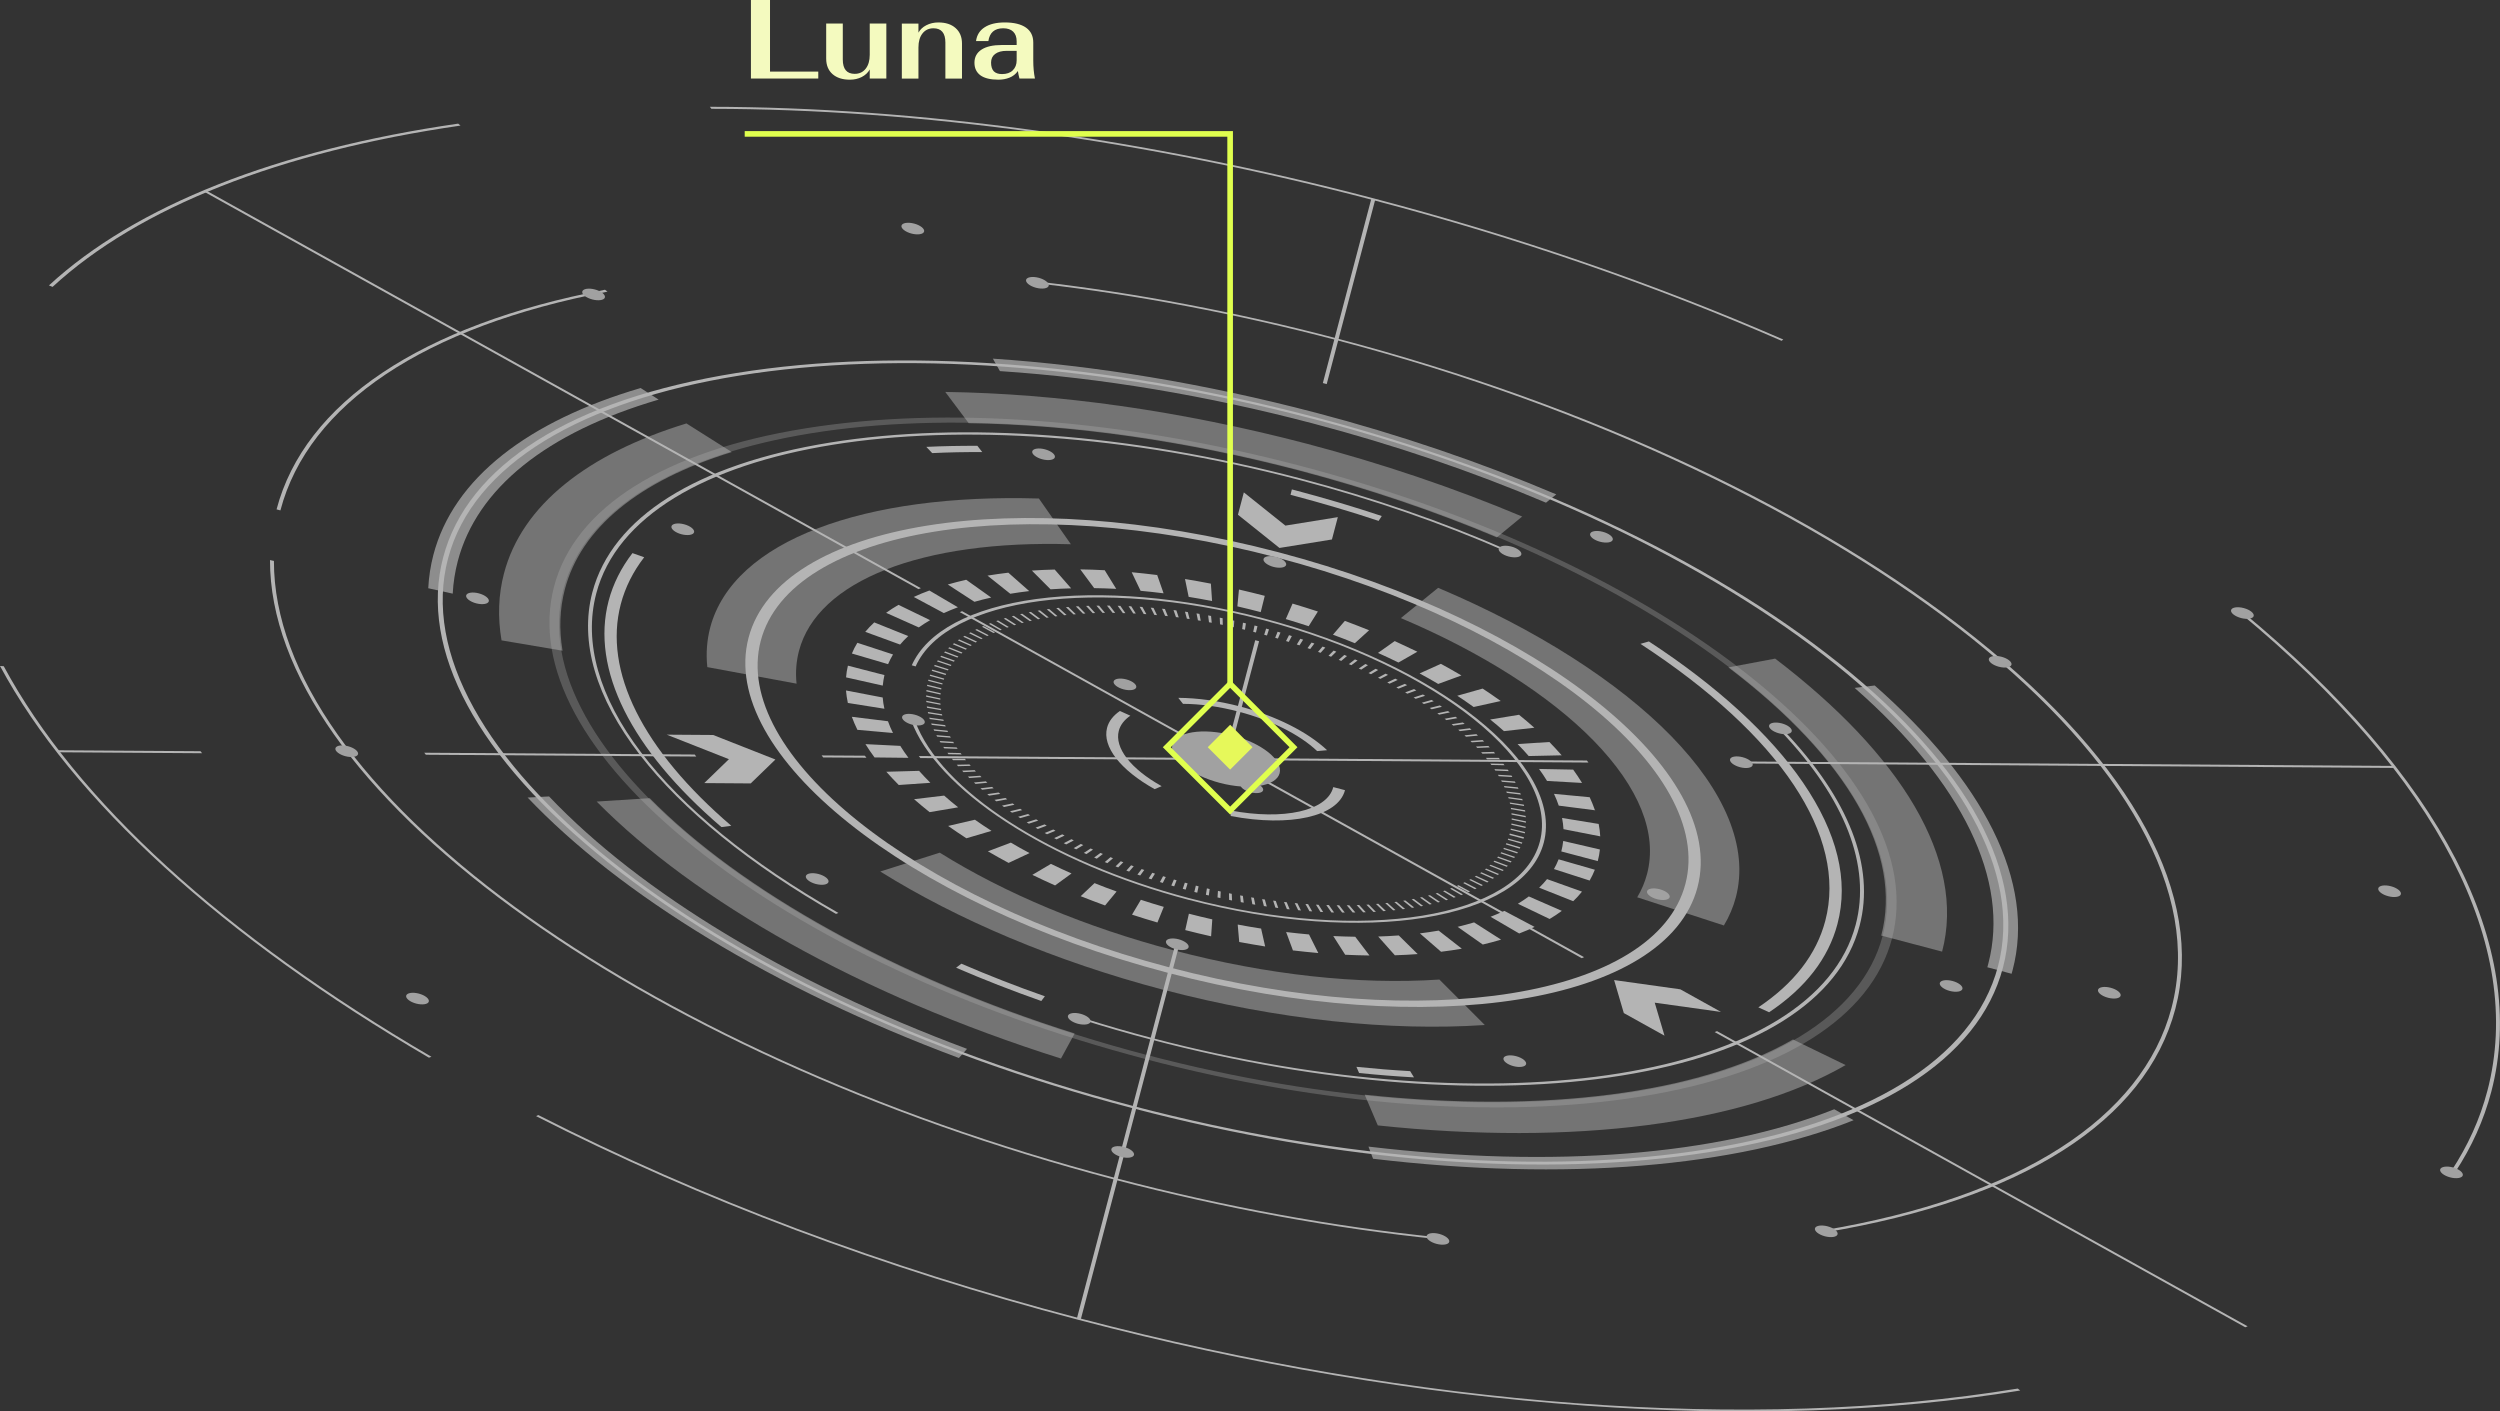<?xml version="1.0" encoding="UTF-8"?>
<svg xmlns="http://www.w3.org/2000/svg" viewBox="0 0 445.48 251.51">
  <rect x="0" y="0" width="445.48" height="251.51" fill="#333333" stroke="none"/>
  <g style="isolation: isolate;">
    <g id="Layer_1" data-name="Layer 1">
      <g style="opacity: .7;">
        <g style="opacity: .9;">
          <path d="M126.77,19.39l-.28-.36c36.95.04,77.84,5.68,118.26,16.31,25.55,6.72,50.11,15.19,73.02,25.16l-.31.23c-22.83-9.95-47.33-18.39-72.8-25.08-40.29-10.6-81.06-16.22-117.9-16.26Z" style="fill: #fff;"/>
          <path d="M9.37,51.12l-.65-.26c15.4-14.19,40.61-24.16,72.92-28.83l.42.35c-32.21,4.66-57.34,14.59-72.69,28.74Z" style="fill: #fff;"/>
          <path d="M76.45,188.48c-18.26-10.66-34.1-22.06-47.09-33.9-13.07-11.91-22.95-23.99-29.36-35.91l.67.05c12.89,23.95,39.25,48.01,76.21,69.59l-.44.16h0Z" style="fill: #fff;"/>
          <path d="M192.18,235.19c-34.87-9.17-67.39-21.39-96.65-36.3l.38-.2c29.17,14.87,61.59,27.05,96.35,36.19,60.4,15.89,119.81,20.34,167.29,12.55l.44.35c-23.15,3.8-49.24,4.71-77.54,2.69-29.29-2.09-59.66-7.23-90.27-15.28Z" style="fill: #fff;"/>
          <path d="M437.48,208.89l-.68-.23c2.95-4.47,5.12-9.27,6.43-14.28,6.78-25.79-8.9-56.06-44.15-85.22l.56-.08c35.36,29.26,51.08,59.61,44.28,85.49-1.32,5.02-3.49,9.84-6.45,14.32h0Z" style="fill: #fff;"/>
          <path d="M325.34,219.58l-.44-.35c34.83-5.85,56.87-19.93,62.05-39.65,10.83-41.17-55.94-94.55-148.86-118.99-17.66-4.65-35.37-8.02-52.64-10.02l-.14-.35c17.34,2.01,35.12,5.4,52.85,10.07,45.23,11.9,85.67,30.87,113.89,53.42,28.21,22.55,40.85,46.01,35.58,66.06-5.27,20.04-27.34,33.94-62.31,39.81h0Z" style="fill: #fff;"/>
          <path d="M198.74,210.24c-85.93-22.6-150.69-70.08-150.63-110.44l.7.15c-.06,40.19,64.43,87.48,150.01,109.98,19.27,5.07,38.55,8.61,57.28,10.53l.16.35c-18.81-1.93-38.16-5.48-57.52-10.57h0Z" style="fill: #fff;"/>
          <path d="M49.97,90.95l-.69-.18c5-18.99,25.78-32.89,58.52-39.14l.45.34c-32.61,6.22-53.31,20.06-58.28,38.97h0Z" style="fill: #fff;"/>
          <path d="M205.3,185.3c-4.28-1.12-8.55-2.36-12.72-3.68l.16-.29c4.14,1.31,8.39,2.55,12.64,3.66,61.88,16.27,118.08,7.21,125.29-20.22,2.76-10.48-1.86-22.41-13.36-34.5l.61-.03c11.57,12.16,16.22,24.17,13.45,34.71-3.52,13.38-18.56,22.86-42.36,26.7-23.8,3.84-53.52,1.58-83.71-6.36h0Z" style="fill: #fff;"/>
          <path d="M148.97,162.85c-15.23-8.68-27.31-18.47-34.94-28.33-7.86-10.15-10.79-20.16-8.48-28.96,3.52-13.38,18.56-22.86,42.36-26.7,23.8-3.84,53.52-1.58,83.71,6.36,13,3.42,25.49,7.74,37.11,12.84l-.31.23c-11.55-5.07-23.96-9.36-36.88-12.76-61.88-16.27-118.08-7.21-125.29,20.22-4.63,17.61,11.5,38.89,43.15,56.93l-.43.17h0Z" style="fill: #fff;"/>
          <path d="M211.86,160.36c-12.37-3.25-23.66-8.08-32.65-13.94-8.69-5.67-14.67-12.07-16.83-18.01l.69.08c4.49,12.37,24.13,25.05,48.87,31.56,30.84,8.11,58.86,3.59,62.45-10.08,3.59-13.67-18.57-31.39-49.41-39.5-29.16-7.67-56.32-4.03-61.82,8.28l-.69-.2c2.7-6.04,10.57-10.23,22.17-11.81,11.66-1.58,26.01-.37,40.42,3.42,31.22,8.21,53.67,26.15,50.03,39.99-3.64,13.84-32.01,18.42-63.23,10.2h0Z" style="fill: #fff;"/>
          <path d="M210.11,168.46l-.69-.18-17.53,66.67.69.18,17.53-66.67Z" style="fill: #fff;"/>
          <path d="M305.96,183.74l-.42.17,94.55,52.6.42-.17-94.55-52.6Z" style="fill: #fff;"/>
          <path d="M218.67,135.18l-.42.18,63.6,35.38.42-.18-63.6-35.38Z" style="fill: #fff;"/>
          <path d="M426.41,136.48l-115.6-.79.28.36,115.6.79-.28-.36Z" style="fill: #fff;"/>
          <path d="M282.77,135.52l-64.45-.44.28.36,64.45.44-.28-.36Z" style="fill: #fff;"/>
          <path d="M245.05,35.59l-.69-.18-8.64,32.85.69.18,8.64-32.85Z" style="fill: #fff;"/>
          <path d="M224.36,114.26l-.69-.18-5.55,21.09.69.18,5.55-21.09Z" style="fill: #fff;"/>
          <path d="M36.84,34.01l-.42.18,127.25,70.79.42-.17L36.84,34.01Z" style="fill: #fff;"/>
          <path d="M171.45,108.9l-.42.18,47.22,26.27.42-.17-47.23-26.27Z" style="fill: #fff;"/>
          <path d="M35.73,133.86l-25.47-.17.28.36,25.47.17-.28-.36Z" style="fill: #fff;"/>
          <path d="M123.79,134.45l-48.19-.32.28.36,48.19.32-.28-.36Z" style="fill: #fff;"/>
          <path d="M154.11,134.66l-7.7-.05.28.36,7.7.05-.28-.36Z" style="fill: #fff;"/>
          <path d="M218.32,135.08l-54.6-.36.28.36,54.6.36-.28-.36Z" style="fill: #fff;"/>
          <g style="mix-blend-mode: overlay;">
            <path d="M211.2,165.73h0s.65-2.91.65-2.91h.02c1.38.36,2.77.69,4.13,1h.02s0,.01,0,.01l-.21,3.01h-.02c-1.51-.34-3.05-.71-4.57-1.1h-.02ZM206.25,164.38h-.02c-1.5-.44-3-.9-4.49-1.39h-.02s0-.01,0-.01l1.57-2.64h.02c1.33.44,2.69.86,4.05,1.25h.02s-1.13,2.78-1.13,2.78ZM220.82,167.87l-.27-3.12h.02c1.36.26,2.75.5,4.13.71h.02s0,.01,0,.01l.72,3.18h-.02c-1.51-.24-3.05-.51-4.57-.79h-.02s0,0,0,0ZM196.91,161.34h-.02c-1.45-.53-2.91-1.09-4.31-1.64h-.02s2.47-2.33,2.47-2.33h.02c1.26.51,2.57,1.01,3.89,1.48h.02s0,.02,0,.02l-2.04,2.47h0ZM230.41,169.41l-1.23-3.32.02-.06.02.06c1.34.16,2.7.3,4.02.42h.02s0,.01,0,.01l1.65,3.3h-.02c-1.48-.13-2.98-.28-4.47-.46v.06s-.02,0-.02,0ZM188.01,157.77h-.02c-1.36-.61-2.72-1.23-4.02-1.87h-.02s.01-.01.01-.01l3.3-1.95h.02c1.2.59,2.42,1.15,3.63,1.69h.02s0,.02,0,.02l-2.91,2.12h0ZM239.71,170.14l-2.13-3.34h.02c1.29.06,2.59.1,3.87.12h.02s0,0,0,0l2.54,3.34h-.02c-1.42-.02-2.86-.06-4.29-.13h-.02ZM179.73,153.76h-.01c-1.25-.67-2.49-1.36-3.68-2.06h-.01s.02-.01.02-.01l4.07-1.54h.01c1.07.64,2.19,1.26,3.32,1.86h.01s-3.73,1.75-3.73,1.75h0ZM248.57,170.23h-.01s-2.98-3.35-2.98-3.35h.02c1.21-.04,2.43-.1,3.62-.19h.02s.01,0,.01,0l3.37,3.32h-.02c-1.32.1-2.66.17-4.01.21h-.02s0,0,0,0ZM172.22,149.38h-.01c-1.11-.73-2.21-1.46-3.26-2.2h-.01s4.77-1.11,4.77-1.11h.06s-.02.02-.02.02c.94.66,1.92,1.32,2.92,1.96h.01s-.02.01-.02.01l-4.44,1.31ZM256.8,169.61l-3.79-3.29h.02c1.12-.14,2.22-.3,3.3-.49h.02s.01,0,.01,0l4.13,3.22h-.02c-1.18.21-2.41.39-3.65.54h-.02s0,0,0,0ZM165.66,144.72h-.01c-.95-.76-1.87-1.52-2.75-2.29h-.02s0-.02,0-.02h.01s5.34-.64,5.34-.64h.01c.78.7,1.62,1.39,2.49,2.08h.01s-.02.01-.02.01l-5.08.86ZM264.23,168.31h-.01s-4.49-3.16-4.49-3.16h.02c.99-.24,1.97-.5,2.9-.78h.02s.01,0,.01,0l4.81,3.07h-.02c-1.03.31-2.11.6-3.22.86h-.02s0,0,0,0ZM160.16,139.88h-.01c-.78-.79-1.52-1.57-2.21-2.35h-.01s.02-.01.02-.01l5.81-.16.09.02h-.06c.62.7,1.29,1.4,1.99,2.1h.01s-.02.01-.02.01l-5.61.39h0ZM270.73,166.34h-.02s-5.11-2.98-5.11-2.98h.01c.85-.33,1.67-.68,2.44-1.04h.01s.02,0,.02,0l5.38,2.85h-.01c-.87.41-1.78.81-2.72,1.16h-.01s0,.01,0,.01ZM155.83,134.96h0c-.59-.79-1.13-1.58-1.61-2.36h0s.02,0,.02,0l6.18.31h0c.44.71.93,1.42,1.46,2.13h0s-6.04-.07-6.04-.07ZM276.13,163.75h-.01s-5.65-2.71-5.65-2.71h.01c.68-.42,1.34-.85,1.94-1.3h.01s5.88,2.57,5.88,2.57h-.01c-.68.51-1.4.99-2.16,1.44h-.01ZM152.78,130.05h0c-.38-.78-.71-1.55-.99-2.32h0s.02,0,.02,0l6.42.79h0c.25.7.54,1.4.89,2.09h0s-.02,0-.02,0l-6.32-.56h0ZM280.34,160.58h-.02s-6.06-2.4-6.06-2.4h.01c.51-.5.99-1.01,1.4-1.53h0s6.23,2.23,6.23,2.23h0c-.47.59-.99,1.16-1.56,1.7h0s0,0,0,0ZM151.08,125.26h0c-.16-.74-.27-1.49-.33-2.22h0s.02,0,.02,0l6.52,1.25h0c.05.66.15,1.33.3,2h0s-.02,0-.02,0l-6.49-1.03h0ZM283.24,156.9l-6.34-2.04h0c.32-.56.6-1.14.83-1.73h0s.03,0,.03,0l6.43,1.85h0c-.26.65-.56,1.29-.92,1.91l.07.03-.1-.03ZM150.76,120.7h0c.06-.71.16-1.4.33-2.08h0s.02,0,.02,0l6.51,1.68h-.02c-.14.62-.24,1.25-.3,1.87h0s-6.54-1.47-6.54-1.47ZM284.71,153.44l-6.5-1.72c.16-.61.27-1.23.34-1.86h0s.02,0,.02,0l6.52,1.51h0c-.07.7-.2,1.39-.38,2.06h0s0,.01,0,.01ZM158.24,118.34h-.02s-6.42-1.89-6.42-1.89h0c.27-.65.59-1.29.97-1.9h0s.03,0,.03,0l6.33,2.07h0c-.34.56-.63,1.14-.88,1.72h0s0,.01,0,.01ZM278.6,147.75h0c-.04-.66-.12-1.33-.25-1.99h0s.02,0,.02,0l6.5,1.06h0c.15.74.24,1.48.28,2.21h0s-.01,0-.01,0l-6.53-1.28h0ZM160.39,114.85h-.02s-6.19-2.26-6.19-2.26h0c.48-.58,1.02-1.14,1.6-1.68h.01s6.05,2.43,6.05,2.43h0c-.53.49-1.01,1-1.45,1.52h0s0,0,0,0ZM277.77,143.54h-.02c-.23-.69-.52-1.39-.84-2.08h0s.02,0,.02,0l6.34.6h0c.36.78.67,1.55.93,2.3l.14.04-6.56-.84h0ZM163.73,111.8h-.01s-5.83-2.6-5.83-2.6h.01c.68-.49,1.41-.97,2.2-1.42h.01s5.63,2.73,5.63,2.73h-.01c-.7.4-1.36.84-1.99,1.28h-.01s0,0,0,0ZM275.67,139.16h0c-.42-.71-.9-1.42-1.42-2.13h0s.02-.01.02-.01l6.06.12h0c.57.79,1.1,1.58,1.57,2.36h0s-.02.01-.02.01l-6.2-.35h0ZM168.18,109.24h-.01s-5.35-2.87-5.35-2.87h.01c.87-.41,1.8-.79,2.76-1.14h.02s.01,0,.01,0l5.07,2.98c-.87.32-1.7.67-2.49,1.03h-.01s0,0,0,0ZM272.41,134.71h-.02c-.61-.71-1.26-1.42-1.96-2.12h-.01s.02-.01.02-.01l5.64-.36h.01c.76.78,1.49,1.57,2.17,2.35l.06.02h-.06s-5.84.13-5.84.13ZM173.65,107.24h-.01s-4.76-3.09-4.76-3.09h.02c1.04-.3,2.14-.58,3.25-.84h.02s0,0,0,0l4.47,3.18h-.05c-1,.21-1.99.47-2.93.74h-.02s0,0,0,0ZM268.01,130.29h-.01c-.78-.7-1.6-1.4-2.46-2.08h-.01s5.14-.84,5.14-.84h.01c.94.76,1.86,1.53,2.72,2.3h.01s-.02.01-.02.01l-5.38.6h0ZM180.04,105.81h-.01s-4.07-3.24-4.07-3.24h.02c1.19-.2,2.43-.37,3.67-.52h.02s.01,0,.01,0l3.72,3.28h-.02c-1.13.13-2.25.29-3.33.47h-.02s0,0,0,0ZM262.6,125.98h-.01c-.94-.68-1.92-1.35-2.91-2h-.01s.02-.01.02-.01l4.5-1.27h.01c1.1.73,2.19,1.47,3.21,2.21h.01s-.02.01-.02.01l-4.8,1.06ZM187.19,105l-3.32-3.33h.02c1.32-.09,2.68-.15,4.03-.18h.02s2.93,3.35,2.93,3.35h-.02c-1.23.03-2.46.09-3.64.17h-.02s0,0,0,0ZM256.28,121.87h-.01c-1.07-.64-2.18-1.27-3.29-1.86h-.02s.02-.02.02-.02l3.77-1.7h.01c1.24.68,2.47,1.37,3.64,2.06h.02s0,.01,0,.01l-4.14,1.51h-.01ZM194.98,104.81l-2.48-3.35h.02c1.41.02,2.86.07,4.31.15h.02s0,0,0,0l2.05,3.32h-.02c-1.29-.07-2.59-.11-3.88-.13h-.02s0,0,0,0ZM249.19,118.05l-.07-.02h.02c-1.17-.57-2.37-1.14-3.58-1.68h-.02s2.98-2.11,2.98-2.11h.02c1.36.62,2.7,1.25,4,1.88h.03s-.02.02-.02.02l-3.35,1.91h0ZM203.24,105.27l-1.58-3.3h.02c1.46.14,2.97.3,4.48.49l.02-.06,1.16,3.32h-.02c-1.35-.17-2.72-.32-4.05-.44h-.02ZM241.44,114.61h-.02c-1.26-.52-2.56-1.02-3.87-1.5h-.02s0-.02,0-.02l2.11-2.45h.02c1.45.54,2.89,1.1,4.29,1.66h.02s-2.53,2.3-2.53,2.3h0ZM211.81,106.36l-.65-3.18h.02c1.51.25,3.05.52,4.57.82h.02s0,.01,0,.01l.21,3.09h-.02c-1.36-.27-2.75-.52-4.13-.74h-.02s0,0,0,0ZM233.13,111.59l.02-.02c-1.32-.43-2.67-.85-4.01-1.25h-.02s0-.01,0-.01l1.2-2.75h.02c1.5.45,3.01.92,4.48,1.4h.02s-1.65,2.63-1.65,2.63h-.08s0,0,0,0ZM220.49,108.05h0s.28-3,.28-3h.02c1.51.35,3.05.73,4.57,1.12h.01s-.72,2.9-.72,2.9h-.02c-1.36-.36-2.75-.7-4.13-1.02h-.02s0,0,0,0Z" style="fill: #fff;"/>
          </g>
          <path d="M208.08,173.34c-46.62-12.26-80.13-39.05-74.69-59.71,5.43-20.66,47.79-27.49,94.4-15.23,46.62,12.26,80.13,39.05,74.69,59.71-5.43,20.66-47.79,27.49-94.4,15.23ZM227.54,99.35c-45.43-11.95-86.69-5.29-91.98,14.84s27.35,46.23,72.78,58.18c45.43,11.95,86.69,5.29,91.98-14.84,5.29-20.13-27.35-46.23-72.78-58.18Z" style="fill: #fff;"/>
          <path d="M207.3,176.37h-.03c-9.51-2.51-18.72-5.63-27.38-9.27-8.38-3.52-16.12-7.49-23.01-11.79h-.01s.01-.02.01-.02l10.58-3.35h0c11.68,7.29,26.09,13.3,41.66,17.4,16.6,4.37,32.97,6.17,47.35,5.21h.02s8.09,8.1,8.09,8.1h-.02c-8.44.57-17.56.33-27.12-.69-9.88-1.06-20.02-2.94-30.13-5.6h-.01ZM126.04,118.89h0c-.26-2.43-.08-4.81.51-7.06,1.01-3.82,3.21-7.29,6.53-10.31,3.23-2.92,7.49-5.41,12.68-7.39,10.29-3.93,23.9-5.76,39.35-5.3h.02s0,.01,0,.01l5.69,8.14h-.02c-26.59-.78-45.14,6.5-48.43,19.01-.49,1.87-.64,3.83-.43,5.83h0s-.02,0-.02,0l-15.9-2.95h0ZM307.2,164.91h-.02s-15.44-5.02-15.44-5.02h0c.79-1.32,1.37-2.71,1.75-4.15,1.9-7.21-1.4-15.43-9.51-23.75-7.85-8.05-20.04-15.8-34.33-21.84h-.02s0-.02,0-.02l6.63-5.38h.02c8.73,3.7,16.75,7.86,23.84,12.39,7,4.47,12.95,9.19,17.68,14.03,4.78,4.9,8.21,9.82,10.18,14.62,2.04,4.96,2.49,9.71,1.33,14.11-.46,1.74-1.17,3.42-2.12,5h0s0,.01,0,.01Z" style="fill: #fff; isolation: isolate; opacity: .5;"/>
          <g style="mix-blend-mode: overlay;">
            <path d="M185.55,178.37c-5.18-1.82-10.29-3.82-15.18-5.93l.94-.72c4.79,2.07,9.8,4.03,14.88,5.81l-.64.84ZM242.18,191.2l-.48-1.1c3.22.33,6.44.59,9.58.77l.68,1.11c-3.2-.18-6.49-.44-9.78-.78ZM128.54,147.37c-16.15-13.83-23.28-28.14-20.09-40.3.8-3.03,2.23-5.89,4.25-8.51l2.09.74c-1.99,2.57-3.39,5.38-4.17,8.35-3.13,11.92,3.86,25.94,19.69,39.5l-1.77.23h0ZM315.25,180.38l-1.93-.88c6.34-4.24,10.35-9.42,11.93-15.41,3.97-15.11-8.03-33.1-32.94-49.36l1.51-.43c12.14,7.93,21.64,16.63,27.47,25.16,6.11,8.95,8.18,17.42,6.13,25.19-1.61,6.11-5.7,11.4-12.17,15.72ZM166.11,80.74l-1.05-1.11c2.96-.14,6.02-.2,9.1-.19l.87,1.12c-3.02-.02-6.03.04-8.92.18ZM245.66,92.82c-4.96-1.65-10.07-3.16-15.21-4.52l-.49-.13.24-.96.5.13c5.24,1.38,10.46,2.93,15.52,4.61l-.56.87Z" style="fill: #fff;"/>
          </g>
          <path d="M204.04,188.69c-31.84-8.38-60.33-21.74-80.22-37.64-19.89-15.9-28.8-32.43-25.09-46.54,3.71-14.11,19.6-24.12,44.74-28.17,25.14-4.06,56.52-1.68,88.36,6.7s60.33,21.74,80.22,37.65c19.89,15.9,28.8,32.43,25.09,46.54-3.71,14.11-19.6,24.12-44.74,28.17-25.14,4.06-56.52,1.68-88.36-6.7ZM231.64,83.78c-64.81-17.05-123.68-7.55-131.23,21.18-7.55,28.72,39.03,65.96,103.83,83,64.81,17.05,123.68,7.55,131.23-21.18,7.55-28.72-39.03-65.96-103.83-83Z" style="fill: #fff; isolation: isolate; opacity: .3;"/>
          <path d="M189.06,188.62h-.02c-8.8-2.78-17.4-5.95-25.55-9.42-7.97-3.4-15.6-7.12-22.66-11.06-6.97-3.88-13.43-8.01-19.23-12.26-5.78-4.24-10.91-8.63-15.27-13.04h-.01s.02-.01.02-.01l9.42-.6h.01c16.41,16.65,44.01,31.92,75.7,41.92h.02s0,.01,0,.01l-2.43,4.46h0ZM245.51,200.54h0s-2.33-5.47-2.33-5.47h.02c31.82,3.38,59.62-.21,76.29-9.84h.01s9.38,4.56,9.38,4.56h-.01c-4.5,2.6-9.8,4.83-15.76,6.63-5.91,1.78-12.51,3.15-19.6,4.07-7.11.92-14.77,1.4-22.75,1.41-8.09.01-16.58-.44-25.23-1.36h-.02s0,0,0,0ZM89.37,114.11h0c-.71-4.14-.56-8.15.44-11.94,1.58-6.02,5.25-11.39,10.92-15.96,5.48-4.43,12.74-8.04,21.57-10.75h.02s.01,0,.01,0l8.07,5.1h-.02c-16.58,5.1-26.86,13.55-29.73,24.46-.91,3.47-1.05,7.15-.41,10.93h0s-10.87-1.84-10.87-1.84h0ZM346.06,169.57l-10.84-2.86c3.83-14.55-5.85-31.52-27.23-47.78h-.01s.02-.01.02-.01l8.31-1.56h.01c5.57,4.24,10.51,8.62,14.66,13.01,4.19,4.43,7.62,8.91,10.19,13.31,2.62,4.49,4.37,8.93,5.2,13.2.86,4.39.76,8.66-.3,12.68h0s0,0,0,0ZM172.63,75.43h0s-4.19-5.59-4.19-5.59h.02c9.96.14,20.41.97,31.09,2.48,10.99,1.56,22.2,3.83,33.32,6.75h0c13.33,3.51,26.24,7.87,38.34,12.96l.04-.02v.03s-.89.73-.89.73l-3.62,2.98h-.02c-11.09-4.67-22.91-8.66-35.12-11.88-20.05-5.27-40.44-8.2-58.96-8.46h-.02s0,0,0,0Z" style="fill: #fff; isolation: isolate; opacity: .5;"/>
          <path d="M201.74,197.45c-37.12-9.76-70.33-25.35-93.52-43.88-23.19-18.53-33.58-37.8-29.25-54.25,4.33-16.45,22.85-28.12,52.16-32.84,29.3-4.73,65.89-1.96,103.01,7.81,37.12,9.76,70.33,25.35,93.52,43.88,23.19,18.53,33.58,37.8,29.25,54.25-4.33,16.45-22.85,28.12-52.16,32.84-29.3,4.73-65.89,1.96-103.01-7.81ZM234.03,74.66c-76.15-20.03-145.32-8.87-154.2,24.88-8.88,33.75,45.86,77.5,122,97.52,76.15,20.03,145.32,8.87,154.2-24.88,8.88-33.75-45.85-77.5-122-97.53Z" style="fill: #fff;"/>
          <path d="M170.87,188.52h-.02c-8.19-3.06-16.16-6.43-23.68-10.03-7.4-3.54-14.45-7.34-20.98-11.29-6.46-3.92-12.46-8.03-17.85-12.23-5.37-4.19-10.18-8.5-14.3-12.83h-.02s0-.02,0-.02h.01s3.8-.2,3.8-.2h.01c16.37,17.21,42.81,33.17,74.45,44.97h.02s0,.02,0,.02l-1.44,1.61h0ZM244.69,206.49h-.02s-.82-2.17-.82-2.17h.04s0,0,0,0c32.95,3.91,62.4,1.55,82.94-6.65h.02s.01,0,.01,0l3.44,1.95h-.02c-5.19,2.08-11.04,3.81-17.37,5.17-6.31,1.35-13.18,2.33-20.41,2.92-7.27.59-14.98.79-22.92.59-8.05-.2-16.43-.81-24.91-1.82h0ZM76.31,104.85h0c.1-2.03.41-4.04.92-5.99,1.77-6.75,5.94-12.75,12.38-17.84,6.23-4.92,14.48-8.91,24.52-11.87h.03s.01,0,.01,0l3.21,2.07h-.06c-19.98,5.87-32.34,15.82-35.75,28.77-.49,1.88-.8,3.83-.9,5.79h0s-.02,0-.02,0l-4.34-.96h0ZM358.46,173.52l-4.33-1.16h0c.06-.24.12-.44.17-.63,3.89-14.81-4.56-32.26-23.82-49.15h-.01s3.58-.43,3.58-.43h.01c4.79,4.22,9,8.52,12.51,12.79,3.54,4.32,6.42,8.67,8.53,12.92,4.38,8.83,5.58,17.24,3.53,25.01-.06.23-.12.44-.18.64h0s0,0,0,0ZM178.18,66.13h0s-1.26-2.22-1.26-2.22h.02c9.1.61,18.52,1.72,28,3.29,9.72,1.61,19.61,3.74,29.4,6.31h0s.02,0,.02,0c14.95,3.93,29.4,8.84,42.94,14.58h.02s-1.83,1.48-1.83,1.48h-.02c-13.12-5.57-27.13-10.33-41.62-14.14-18.88-4.97-37.6-8.1-55.64-9.3h-.02s0,0,0,0Z" style="fill: #fff; isolation: isolate; opacity: .7;"/>
          <path d="M229.04,93.65l-7.4-5.91-1.05,3.98,7.4,5.92,9.35-1.51,1.05-3.98-9.35,1.51Z" style="fill: #fff;"/>
          <path d="M129.89,135.28l-4.4,4.26,8.28.06,4.4-4.26-11.09-4.37-8.28-.06,11.08,4.37Z" style="fill: #fff;"/>
          <path d="M294.87,178.67l11.8,1.65-7.25-4.03-11.8-1.65,1.73,5.88,7.25,4.03-1.74-5.88Z" style="fill: #fff;"/>
          <path d="M219.31,145.41l-.08-1c9.52,1.81,17.24.08,18.34-4.12v-.04s2.09.55,2.09.55v.03c-1.24,4.67-9.79,6.59-20.35,4.58ZM205.75,140.62c-6.11-3.4-9.36-7.59-8.48-10.93.3-1.16,1.08-2.17,2.29-3l1.86.84c-1.09.75-1.79,1.66-2.06,2.7-.79,3.02,2.13,6.79,7.64,9.86l-1.25.53h0ZM234.7,133.83c-3.12-2.95-8.23-5.51-14.01-7.03-3.38-.89-6.8-1.37-9.89-1.38l-.84-1.07c3.44.02,7.24.55,10.98,1.53,6.41,1.69,12.07,4.53,15.54,7.8l-1.77.16Z" style="fill: #fff;"/>
          <path d="M217.35,139.5c5.28,1.39,10.06.62,10.67-1.72s-3.17-5.36-8.44-6.75c-5.28-1.39-10.06-.62-10.67,1.72s3.17,5.36,8.44,6.75Z" style="fill: #e1e1e1;"/>
          <path d="M212.82,158.93l.27-1.12c.16.04.33.09.49.13l-.24,1.13c-.17-.05-.34-.09-.52-.13h0ZM211.28,158.52c-.17-.05-.35-.09-.52-.14l.37-1.1c.16.04.33.09.49.13l-.34,1.1ZM214.88,159.44l.18-1.14c.16.04.33.08.49.12l-.15,1.15c-.17-.04-.35-.08-.52-.13ZM209.23,157.94c-.17-.05-.34-.1-.51-.15l.46-1.07c.16.05.32.09.48.14l-.43,1.08ZM216.95,159.92l.08-1.17c.16.04.33.07.49.11l-.05,1.17c-.17-.04-.34-.08-.52-.12ZM207.2,157.33c-.17-.05-.34-.11-.51-.16l.56-1.04c.16.05.32.1.48.15l-.53,1.05h0ZM219.02,160.36l-.02-1.19c.16.03.33.07.49.1l.05,1.19c-.17-.03-.35-.07-.52-.11h0ZM205.18,156.69l-.5-.16.65-1.01.48.16-.63,1.01h0ZM221.1,160.76l-.12-1.21.49.09.15,1.21-.52-.1ZM203.18,156.01l-.5-.17.75-.98.47.16-.72.98h0ZM223.16,161.13l-.22-1.23.49.08.25,1.23-.52-.09ZM201.2,155.31l-.49-.18.84-.94.47.17-.82.95ZM225.22,161.46l-.32-1.24.49.07.34,1.24-.51-.08h0ZM199.26,154.57l-.48-.19.93-.91.46.18-.91.91h0ZM227.27,161.74l-.41-1.26c.16.02.32.04.48.06l.44,1.26c-.17-.02-.34-.04-.51-.07ZM197.34,153.81l-.48-.2,1.02-.87.45.19-1.01.88h0ZM229.31,161.99l-.51-1.27.48.05.53,1.27-.51-.05h0ZM195.44,153.01l-.47-.2,1.12-.83.44.19-1.09.84ZM231.33,162.2l-.62-1.28.48.04.63,1.28-.5-.05h0ZM193.59,152.19c-.15-.07-.31-.14-.46-.21l1.21-.79c.14.07.29.13.43.2l-1.18.8ZM233.33,162.36l-.71-1.28c.16.01.31.02.47.03l.73,1.29c-.16-.01-.33-.02-.5-.03ZM191.76,151.34l-.44-.21,1.28-.75.43.21-1.27.76ZM235.29,162.49l-.8-1.29c.15,0,.31.02.47.03l.82,1.29c-.16,0-.32-.02-.49-.02h0ZM189.99,150.47l-.44-.22,1.37-.71.42.21-1.35.72ZM237.24,162.57l-.9-1.29h.46s.92,1.31.92,1.31h-.48ZM188.26,149.57c-.14-.08-.28-.15-.42-.23l1.45-.67.41.22-1.43.68ZM239.16,162.61l-.98-1.3c.15,0,.3,0,.45,0l1,1.3c-.16,0-.32,0-.48,0h0ZM186.57,148.66c-.14-.08-.28-.15-.42-.23l1.54-.62.39.22-1.51.63ZM241.05,162.61l-1.07-1.3h.45s1.09,1.29,1.09,1.29h-.47ZM184.93,147.72c-.13-.08-.27-.16-.4-.24l1.61-.58.38.23-1.59.59h0ZM242.91,162.57l-1.16-1.29.44-.02,1.18,1.29-.46.02h0ZM183.34,146.77c-.13-.08-.26-.16-.39-.24l1.68-.53c.12.08.24.15.37.23l-1.66.54h0ZM244.73,162.5l-1.25-1.29.43-.02,1.26,1.29-.45.02ZM181.81,145.79c-.12-.08-.25-.16-.38-.25l1.76-.49c.12.08.24.16.36.23l-1.74.5ZM246.51,162.37l-1.32-1.29c.14-.01.27-.02.41-.04l1.35,1.28c-.15.01-.3.02-.44.04ZM180.33,144.81c-.12-.08-.24-.17-.36-.25l1.83-.44c.11.08.23.16.34.24l-1.81.45h0ZM248.25,162.21l-1.41-1.28c.14-.01.27-.03.4-.04l1.43,1.28c-.14.02-.29.03-.43.05ZM178.9,143.8c-.12-.09-.23-.17-.35-.25l1.89-.39c.11.08.22.16.33.24l-1.88.41ZM249.95,162.01l-1.49-1.27c.13-.02.26-.04.4-.05l1.51,1.27c-.14.02-.28.04-.42.06ZM177.54,142.79c-.11-.09-.22-.17-.33-.26l1.96-.34c.1.08.21.16.31.24l-1.94.36ZM251.6,161.77l-1.57-1.26.39-.06,1.58,1.25-.4.07h0ZM176.24,141.77c-.11-.09-.21-.17-.32-.26l2.02-.29c.1.08.2.16.3.25l-2,.31ZM253.2,161.49l-1.65-1.24.38-.07,1.66,1.24-.39.08h0ZM175.01,140.73c-.1-.09-.2-.17-.3-.26l2.07-.25.28.25-2.06.26ZM254.75,161.17l-1.72-1.23.36-.08,1.74,1.23-.38.09h0ZM173.83,139.69l-.28-.26,2.12-.2.27.25-2.11.21h0ZM256.24,160.81l-1.79-1.21.35-.09,1.8,1.21-.36.09ZM172.73,138.64l-.26-.26,2.18-.15.25.25-2.17.16h0ZM257.68,160.41l-1.86-1.19.34-.1,1.87,1.19-.35.11h0ZM171.69,137.59l-.25-.26,2.23-.1.23.25-2.22.11h0ZM259.06,159.97l-1.92-1.17.32-.11,1.94,1.16-.34.11h0ZM170.72,136.53l-.23-.26,2.27-.05.22.25-2.26.06h0ZM260.38,159.5l-1.99-1.15.31-.12,2,1.14-.32.12h0ZM169.83,135.47l-.21-.26h2.31s.2.25.2.25h-2.3s0,0,0,0ZM261.64,158.99l-2.04-1.12.29-.13,2.06,1.12-.3.13ZM169.01,134.41c-.06-.09-.13-.18-.19-.27l2.35.05c.06.08.12.17.19.25l-2.34-.04h0ZM262.83,158.45l-2.1-1.1c.09-.04.19-.09.27-.14l2.12,1.09c-.09.05-.19.09-.29.14h0ZM168.26,133.36c-.06-.09-.12-.18-.18-.27l2.39.1c.05.08.11.17.17.25l-2.38-.09h0ZM263.96,157.86l-2.15-1.07.26-.14,2.17,1.07-.27.15h0ZM167.59,132.3l-.16-.26,2.42.15.15.25-2.41-.14ZM265.01,157.25l-2.21-1.04c.08-.05.16-.1.24-.15l2.22,1.03c-.08.05-.17.11-.25.16ZM166.99,131.26l-.14-.26,2.44.2.13.25-2.44-.19ZM266,156.6l-2.25-1.01c.07-.05.15-.11.22-.16l2.26,1c-.08.06-.16.11-.24.17h0ZM166.47,130.21c-.04-.09-.08-.17-.12-.26l2.47.25c.04.08.08.17.11.25l-2.46-.24h0ZM266.91,155.92l-2.3-.98.2-.17,2.3.97-.22.18h0ZM166.03,129.17l-.1-.26,2.49.3.09.25-2.48-.29h0ZM267.75,155.2l-2.34-.94.19-.17,2.35.94-.2.18ZM165.67,128.14c-.03-.09-.05-.17-.08-.26l2.5.35c.02.08.05.16.08.24l-2.5-.34ZM268.51,154.46l-2.38-.91.17-.18,2.38.9-.18.19ZM165.39,127.12c-.02-.08-.04-.17-.06-.25l2.52.4.06.24-2.52-.39h0ZM269.2,153.69l-2.41-.87.15-.19,2.41.86c-.06.06-.1.13-.16.2ZM165.19,126.12l-.04-.25,2.53.45.03.24-2.53-.44ZM269.81,152.89l-2.43-.84.13-.19,2.44.83-.14.2ZM165.07,125.12c0-.08-.01-.16-.02-.25l2.53.49c0,.08.01.16.01.23l-2.53-.48ZM270.34,152.07l-2.46-.79.12-.2,2.47.79c-.04.07-.08.14-.12.21h0ZM165.03,124.15c0-.08,0-.16,0-.24l2.53.54c0,.08,0,.15,0,.23l-2.53-.53ZM270.8,151.22l-2.48-.76.1-.21,2.49.74c-.03.07-.07.15-.1.22h0ZM165.07,123.19c0-.08.01-.16.02-.24l2.53.58-.02.23-2.53-.57ZM271.18,150.35l-2.5-.71c.03-.07.05-.14.08-.21l2.5.7c-.03.07-.06.15-.08.22h0ZM165.19,122.24l.04-.23,2.52.63-.04.22-2.53-.62h0ZM271.47,149.45l-2.51-.67.07-.25,2.52.66v.04c-.03.08-.05.15-.07.23ZM165.39,121.33l.06-.23,2.51.67-.05.2-2.52-.64ZM269.18,147.87c.02-.07.03-.15.04-.22l2.53.62c-.01.08-.02.16-.04.23l-2.52-.63h0ZM168.17,121.13l-2.5-.7c.03-.07.06-.15.08-.22l2.5.71c-.03.07-.05.14-.08.21h0ZM269.31,146.97c0-.07.01-.15.02-.23l2.53.57c0,.08-.01.16-.02.24l-2.53-.58h0ZM168.51,120.29l-2.49-.75.1-.22,2.48.75-.1.21h0ZM269.37,146.06v-.23s2.54.53,2.54.53v.24s-2.54-.54-2.54-.54ZM168.92,119.47l-2.47-.78.12-.21,2.46.79-.12.2h0ZM269.35,145.14l-.02-.23,2.53.48.02.25-2.53-.49h0ZM169.41,118.68l-2.44-.82c.05-.07.1-.13.14-.2l2.43.83c-.04.07-.09.13-.13.19ZM269.25,144.19l-.03-.24,2.53.43.04.25-2.52-.44h0ZM169.97,117.91l-2.41-.86c.05-.07.1-.13.16-.2l2.41.87c-.05.06-.1.12-.15.19ZM269.08,143.24l-.06-.24,2.51.38.06.25-2.51-.4ZM170.61,117.17l-2.38-.9c.06-.06.12-.13.18-.19l2.37.91c-.06.06-.11.12-.17.18h0ZM268.83,142.27l-.08-.24,2.5.34.08.25-2.51-.35ZM171.31,116.46l-2.35-.94.2-.18,2.34.94-.18.18h0ZM268.5,141.29l-.09-.25,2.49.29.1.26-2.49-.3h0ZM172.09,115.77l-2.31-.97c.07-.06.14-.12.22-.18l2.3.98c-.07.06-.14.11-.21.17h0ZM268.1,140.31l-.11-.25,2.47.24.12.26-2.47-.25h0ZM172.94,115.11l-2.26-1,.23-.17,2.25,1.01-.23.16h0ZM267.62,139.31c-.04-.08-.09-.17-.13-.25l2.44.19c.05.09.09.17.14.26l-2.44-.2h0ZM173.86,114.49l-2.22-1.03.25-.16,2.21,1.04-.24.15h0ZM267.07,138.31c-.05-.08-.1-.17-.15-.25l2.41.14c.05.09.1.18.16.26l-2.42-.15ZM174.85,113.89l-2.17-1.06c.09-.05.18-.1.27-.15l2.15,1.07c-.09.05-.17.1-.26.14h0ZM266.45,137.31c-.05-.08-.11-.17-.16-.25l2.38.09c.06.09.12.18.18.26l-2.39-.1ZM175.9,113.33l-2.12-1.09c.09-.05.19-.09.29-.14l2.11,1.1-.27.14h0ZM265.75,136.31l-.19-.25,2.34.04.19.26-2.35-.05h0ZM177.03,112.8l-2.06-1.12c.1-.05.2-.09.3-.13l2.05,1.12-.29.13h0ZM264.98,135.3l-.2-.25h2.3c.07.08.14.16.21.26h-2.31s0,0,0,0ZM178.21,112.3l-2-1.14c.11-.04.22-.08.32-.12l1.98,1.15c-.1.04-.2.08-.3.12ZM264.15,134.29c-.07-.08-.14-.17-.22-.25l2.26-.06c.08.09.15.18.23.27l-2.27.05h0ZM179.45,111.84l-1.94-1.17.34-.11,1.92,1.17-.32.11h0ZM263.24,133.28c-.08-.08-.15-.17-.24-.25l2.21-.11c.08.09.17.18.25.26l-2.23.1h0ZM180.74,111.42l-1.88-1.19c.12-.04.23-.07.35-.11l1.86,1.19c-.11.03-.22.07-.33.1ZM262.27,132.28c-.09-.08-.17-.17-.25-.25l2.17-.16c.09.09.18.18.27.26l-2.18.15h0ZM182.1,111.03l-1.81-1.2c.12-.03.24-.07.36-.1l1.79,1.21c-.11.03-.23.06-.35.09h0ZM261.23,131.28l-.27-.25,2.12-.21.28.26-2.12.2ZM183.51,110.68l-1.74-1.23.38-.09,1.72,1.23-.36.08ZM260.13,130.28l-.28-.25,2.06-.26.3.26-2.07.25h0ZM184.97,110.36l-1.66-1.24c.13-.03.26-.05.39-.08l1.65,1.24c-.12.02-.25.05-.37.07ZM258.97,129.3c-.1-.08-.2-.16-.3-.25l2-.31c.11.09.21.17.32.26l-2.02.3h0ZM186.49,110.08l-1.59-1.25c.13-.02.27-.05.41-.07l1.57,1.26c-.13.02-.26.04-.38.06h0ZM257.74,128.32l-.32-.24,1.94-.36.33.25-1.95.35h0ZM188.04,109.84l-1.51-1.26c.14-.02.28-.04.42-.06l1.49,1.27c-.13.02-.26.04-.4.05h0ZM256.45,127.35c-.11-.08-.22-.16-.33-.24l1.88-.41c.12.08.23.17.35.25l-1.89.39h0ZM189.65,109.64l-1.43-1.28.43-.05,1.41,1.28-.41.04h0ZM255.11,126.39c-.11-.08-.23-.16-.34-.24l1.81-.45c.12.08.24.17.36.25l-1.83.44h0ZM191.29,109.48l-1.35-1.28.44-.04,1.33,1.29-.42.04h0ZM253.72,125.45l-.36-.23,1.74-.5.38.24-1.75.49h0ZM192.98,109.35l-1.27-1.29c.15,0,.3-.02.45-.03l1.25,1.29-.43.03ZM252.26,124.52c-.12-.08-.24-.15-.37-.23l1.67-.54c.13.08.26.16.39.24l-1.68.53ZM194.71,109.26l-1.18-1.29c.15,0,.3-.01.46-.02l1.16,1.29c-.15,0-.29,0-.43.02h0ZM250.76,123.6c-.13-.08-.26-.15-.38-.22l1.59-.59c.13.08.27.16.41.24l-1.61.58ZM196.47,109.22l-1.1-1.3h.47s1.07,1.29,1.07,1.29h-.45s0,0,0,0ZM249.21,122.71l-.39-.22,1.51-.63.41.23-1.53.62h0ZM198.26,109.21l-1.01-1.3c.16,0,.32,0,.48,0l.99,1.3h-.45s0,0,0,0ZM247.61,121.83c-.14-.07-.27-.14-.41-.22l1.43-.68c.14.08.29.15.43.23l-1.46.67h0ZM200.08,109.24l-.92-1.29c.16,0,.32,0,.48.01l.89,1.29h-.46s0-.01,0-.01ZM245.97,120.97l-.42-.21,1.35-.72.44.22-1.37.71ZM201.93,109.31l-.83-1.29c.16,0,.32.02.49.02l.8,1.29-.47-.02h0ZM244.29,120.14l-.43-.21,1.27-.76.45.22-1.28.75ZM203.8,109.41l-.73-1.29c.16.01.33.02.5.04l.71,1.28c-.16-.01-.31-.02-.47-.03ZM242.56,119.32l-.44-.2,1.18-.8c.15.07.31.14.46.21l-1.2.79h0ZM205.69,109.56l-.64-1.28.5.05.62,1.28-.48-.04h0ZM240.8,118.53l-.45-.19,1.09-.84.47.2-1.11.83ZM207.61,109.74l-.54-1.27.51.05.52,1.27-.49-.05h0ZM239,117.77l-.45-.19,1-.88.47.2-1.02.87h0ZM209.55,109.97l-.44-1.26.51.06.42,1.25-.49-.06h0ZM237.19,117.03l-.46-.18.91-.92.48.19-.93.91ZM211.49,110.23l-.34-1.24.51.08.32,1.24-.49-.07ZM235.33,116.33l-.47-.17.81-.95.49.18-.84.94h0ZM213.46,110.53l-.25-1.23.52.09.23,1.23-.5-.08ZM233.46,115.65l-.47-.16.72-.99.5.17-.74.98h0ZM215.43,110.87l-.15-1.21.52.1.12,1.21-.49-.09ZM231.56,115l-.48-.16.63-1.02.5.17-.65,1.01ZM217.4,111.25l-.05-1.19.51.1.03,1.19-.5-.1h0ZM229.64,114.38c-.16-.05-.32-.1-.48-.15l.53-1.05c.17.05.34.11.51.16l-.55,1.04h0ZM219.37,111.66l.05-1.17c.17.04.35.08.52.12l-.08,1.17c-.16-.04-.33-.07-.49-.11ZM227.71,113.79c-.16-.05-.32-.09-.48-.14l.43-1.08c.17.05.34.1.51.15l-.46,1.07ZM221.34,112.11l.15-1.15c.17.04.35.08.52.12l-.17,1.14c-.16-.04-.33-.08-.49-.12h0ZM225.76,113.24c-.16-.04-.33-.09-.49-.13l.34-1.1c.17.05.34.09.51.14l-.36,1.1ZM223.31,112.59l.24-1.13c.17.05.34.09.52.13l-.27,1.12c-.16-.04-.33-.09-.49-.13h0Z" style="fill: #fff;"/>
          <path d="M105.54,53.36c1.11.29,2.12.13,2.25-.36s-.67-1.13-1.78-1.42-2.12-.13-2.25.36.67,1.13,1.78,1.42Z" style="fill: #e1e1e1;"/>
          <path d="M285.13,96.54c1.11.29,2.12.13,2.25-.36s-.67-1.13-1.78-1.42-2.12-.13-2.25.36.67,1.13,1.78,1.42Z" style="fill: #e1e1e1;"/>
          <path d="M185.72,81.84c1.11.29,2.12.13,2.25-.36s-.67-1.13-1.78-1.42-2.12-.13-2.25.36.67,1.13,1.78,1.42Z" style="fill: #e1e1e1;"/>
          <path d="M268.84,99.17c1.11.29,2.12.13,2.25-.36s-.67-1.13-1.78-1.42-2.12-.13-2.25.36.67,1.13,1.78,1.42Z" style="fill: #e1e1e1;"/>
          <path d="M184.62,51.28c1.11.29,2.12.13,2.25-.36s-.67-1.13-1.78-1.42-2.12-.13-2.25.36.67,1.13,1.78,1.42Z" style="fill: #e1e1e1;"/>
          <path d="M162.42,41.62c1.11.29,2.12.13,2.25-.36s-.67-1.13-1.78-1.42-2.12-.13-2.25.36.67,1.13,1.78,1.42Z" style="fill: #e1e1e1;"/>
          <path d="M121.43,95.2c1.11.29,2.12.13,2.25-.36s-.67-1.13-1.78-1.42-2.12-.13-2.25.36.67,1.13,1.78,1.42Z" style="fill: #e1e1e1;"/>
          <path d="M84.85,107.51c1.11.29,2.12.13,2.25-.36s-.67-1.13-1.78-1.42-2.12-.13-2.25.36.67,1.13,1.78,1.42Z" style="fill: #e1e1e1;"/>
          <path d="M226.93,101.02c1.11.29,2.12.13,2.25-.36s-.67-1.13-1.78-1.42-2.12-.13-2.25.36.67,1.13,1.78,1.42Z" style="fill: #e1e1e1;"/>
          <path d="M317.02,130.68c1.11.29,2.12.13,2.25-.36s-.67-1.13-1.78-1.42-2.12-.13-2.25.36.67,1.13,1.78,1.42Z" style="fill: #e1e1e1;"/>
          <path d="M347.44,176.58c1.11.29,2.12.13,2.25-.36s-.67-1.13-1.78-1.42-2.12-.13-2.25.36.67,1.13,1.78,1.42Z" style="fill: #e1e1e1;"/>
          <path d="M209.55,169.15c1.11.29,2.12.13,2.25-.36s-.67-1.13-1.78-1.42-2.12-.13-2.25.36.67,1.13,1.78,1.42Z" style="fill: #e1e1e1;"/>
          <path d="M269.69,189.98c1.11.29,2.12.13,2.25-.36s-.67-1.13-1.78-1.42-2.12-.13-2.25.36.67,1.13,1.78,1.42Z" style="fill: #e1e1e1;"/>
          <path d="M436.6,209.8c1.11.29,2.12.13,2.25-.36s-.67-1.13-1.78-1.42-2.12-.13-2.25.36.67,1.13,1.78,1.42Z" style="fill: #e1e1e1;"/>
          <path d="M325.19,220.3c1.11.29,2.12.13,2.25-.36s-.67-1.13-1.78-1.42c-1.11-.29-2.12-.13-2.25.36s.67,1.13,1.78,1.42Z" style="fill: #e1e1e1;"/>
          <path d="M145.38,157.52c1.11.29,2.12.13,2.25-.36s-.67-1.13-1.78-1.42-2.12-.13-2.25.36.67,1.13,1.78,1.42Z" style="fill: #e1e1e1;"/>
          <path d="M192.08,182.43c1.11.29,2.12.13,2.25-.36s-.67-1.13-1.78-1.42-2.12-.13-2.25.36.67,1.13,1.78,1.42Z" style="fill: #e1e1e1;"/>
          <path d="M74.16,178.83c1.11.29,2.12.13,2.25-.36s-.67-1.13-1.78-1.42-2.12-.13-2.25.36.67,1.13,1.78,1.42Z" style="fill: #e1e1e1;"/>
          <path d="M61.55,134.75c1.11.29,2.12.13,2.25-.36s-.67-1.13-1.78-1.42-2.12-.13-2.25.36.67,1.13,1.78,1.42Z" style="fill: #e1e1e1;"/>
          <path d="M199.82,206.16c1.11.29,2.12.13,2.25-.36s-.67-1.13-1.78-1.42-2.12-.13-2.25.36.67,1.13,1.78,1.42Z" style="fill: #e1e1e1;"/>
          <path d="M255.99,221.65c1.11.29,2.12.13,2.25-.36s-.67-1.13-1.78-1.42-2.12-.13-2.25.36.67,1.13,1.78,1.42Z" style="fill: #e1e1e1;"/>
          <path d="M375.63,177.79c1.11.29,2.12.13,2.25-.36s-.67-1.13-1.78-1.42-2.12-.13-2.25.36.67,1.13,1.78,1.42Z" style="fill: #e1e1e1;"/>
          <path d="M425.57,159.7c1.11.29,2.12.13,2.25-.36s-.67-1.13-1.78-1.42-2.12-.13-2.25.36.67,1.13,1.78,1.42Z" style="fill: #e1e1e1;"/>
          <path d="M310.06,136.71c1.11.29,2.12.13,2.25-.36s-.67-1.13-1.78-1.42-2.12-.13-2.25.36.67,1.13,1.78,1.42Z" style="fill: #e1e1e1;"/>
          <path d="M356.18,118.81c1.11.29,2.12.13,2.25-.36s-.67-1.13-1.78-1.42-2.12-.13-2.25.36.67,1.13,1.78,1.42Z" style="fill: #e1e1e1;"/>
          <path d="M399.34,110.13c1.11.29,2.12.13,2.25-.36s-.67-1.13-1.78-1.42-2.12-.13-2.25.36.67,1.13,1.78,1.42Z" style="fill: #e1e1e1;"/>
          <path d="M222.83,141.18c1.11.29,2.12.13,2.25-.36s-.67-1.13-1.78-1.42-2.12-.13-2.25.36.67,1.13,1.78,1.42Z" style="fill: #e1e1e1;"/>
          <path d="M295.27,160.23c1.11.29,2.12.13,2.25-.36s-.67-1.13-1.78-1.42-2.12-.13-2.25.36.67,1.13,1.78,1.42Z" style="fill: #e1e1e1;"/>
          <path d="M162.53,129.13c1.11.29,2.12.13,2.25-.36s-.67-1.13-1.78-1.42-2.12-.13-2.25.36.67,1.13,1.78,1.42Z" style="fill: #e1e1e1;"/>
          <path d="M200.22,122.84c1.11.29,2.12.13,2.25-.36s-.67-1.13-1.78-1.42-2.12-.13-2.25.36.67,1.13,1.78,1.42Z" style="fill: #e1e1e1;"/>
        </g>
      </g>
      <path d="M223.19,133.15l-3.99,3.99-3.99-3.99,3.99-4,3.99,4Z" style="fill: #e6f85a;"/>
      <path d="M219.2,121.86l11.29,11.29-11.29,11.29-11.29-11.29,11.29-11.29Z" style="fill: none; stroke: #e0ff4e;"/>
      <path d="M219.2,121.86V23.86h-86.5" style="fill: none; stroke: #e0ff4e;"/>
      <path d="M133.81,0h3.4v12.76h8.6v1.24h-12V0ZM151.44,14.2c-1.31,0-2.34-.33-3.1-1-.75-.67-1.12-1.59-1.12-2.76v-6.24h2.96v6.42c0,1.69.71,2.54,2.12,2.54.83,0,1.48-.31,1.96-.92.48-.61.72-1.44.72-2.48v-5.56h2.96v9.8h-2.96v-1.62c-.31.56-.78,1.01-1.42,1.34-.63.32-1.33.48-2.12.48ZM160.7,4.2h2.96v1.62c.31-.56.77-1,1.4-1.32.64-.33,1.35-.5,2.14-.5,1.31,0,2.33.33,3.08,1,.76.67,1.14,1.59,1.14,2.76v6.24h-2.96v-6.42c0-1.69-.71-2.54-2.12-2.54-.83,0-1.48.31-1.96.92-.48.61-.72,1.44-.72,2.48v5.56h-2.96V4.2ZM177.92,14.2c-1.43,0-2.5-.26-3.22-.78-.71-.53-1.06-1.28-1.06-2.24,0-1.01.42-1.79,1.26-2.34s2.05-.82,3.64-.82h2.62v-.66c0-.75-.21-1.32-.62-1.72-.41-.4-1.01-.6-1.78-.6s-1.37.19-1.82.58c-.44.39-.71.95-.82,1.7h-2.2c.15-1.08.66-1.9,1.54-2.46.88-.57,2.07-.86,3.58-.86,1.65,0,2.91.31,3.78.92.87.61,1.3,1.5,1.3,2.66v3.16c0,1.21.1,2.3.3,3.26h-2.76c-.13-.51-.23-.95-.28-1.34-.39.55-.89.94-1.5,1.18-.6.24-1.25.36-1.96.36ZM178.54,13.2c.83,0,1.47-.22,1.92-.66.47-.45.7-1.05.7-1.8v-1.68h-1.78c-.89,0-1.58.19-2.06.56-.48.36-.72.87-.72,1.54s.16,1.19.48,1.54c.33.33.82.5,1.46.5Z" style="fill: #f4fabf;"/>
    </g>
  </g>
</svg>